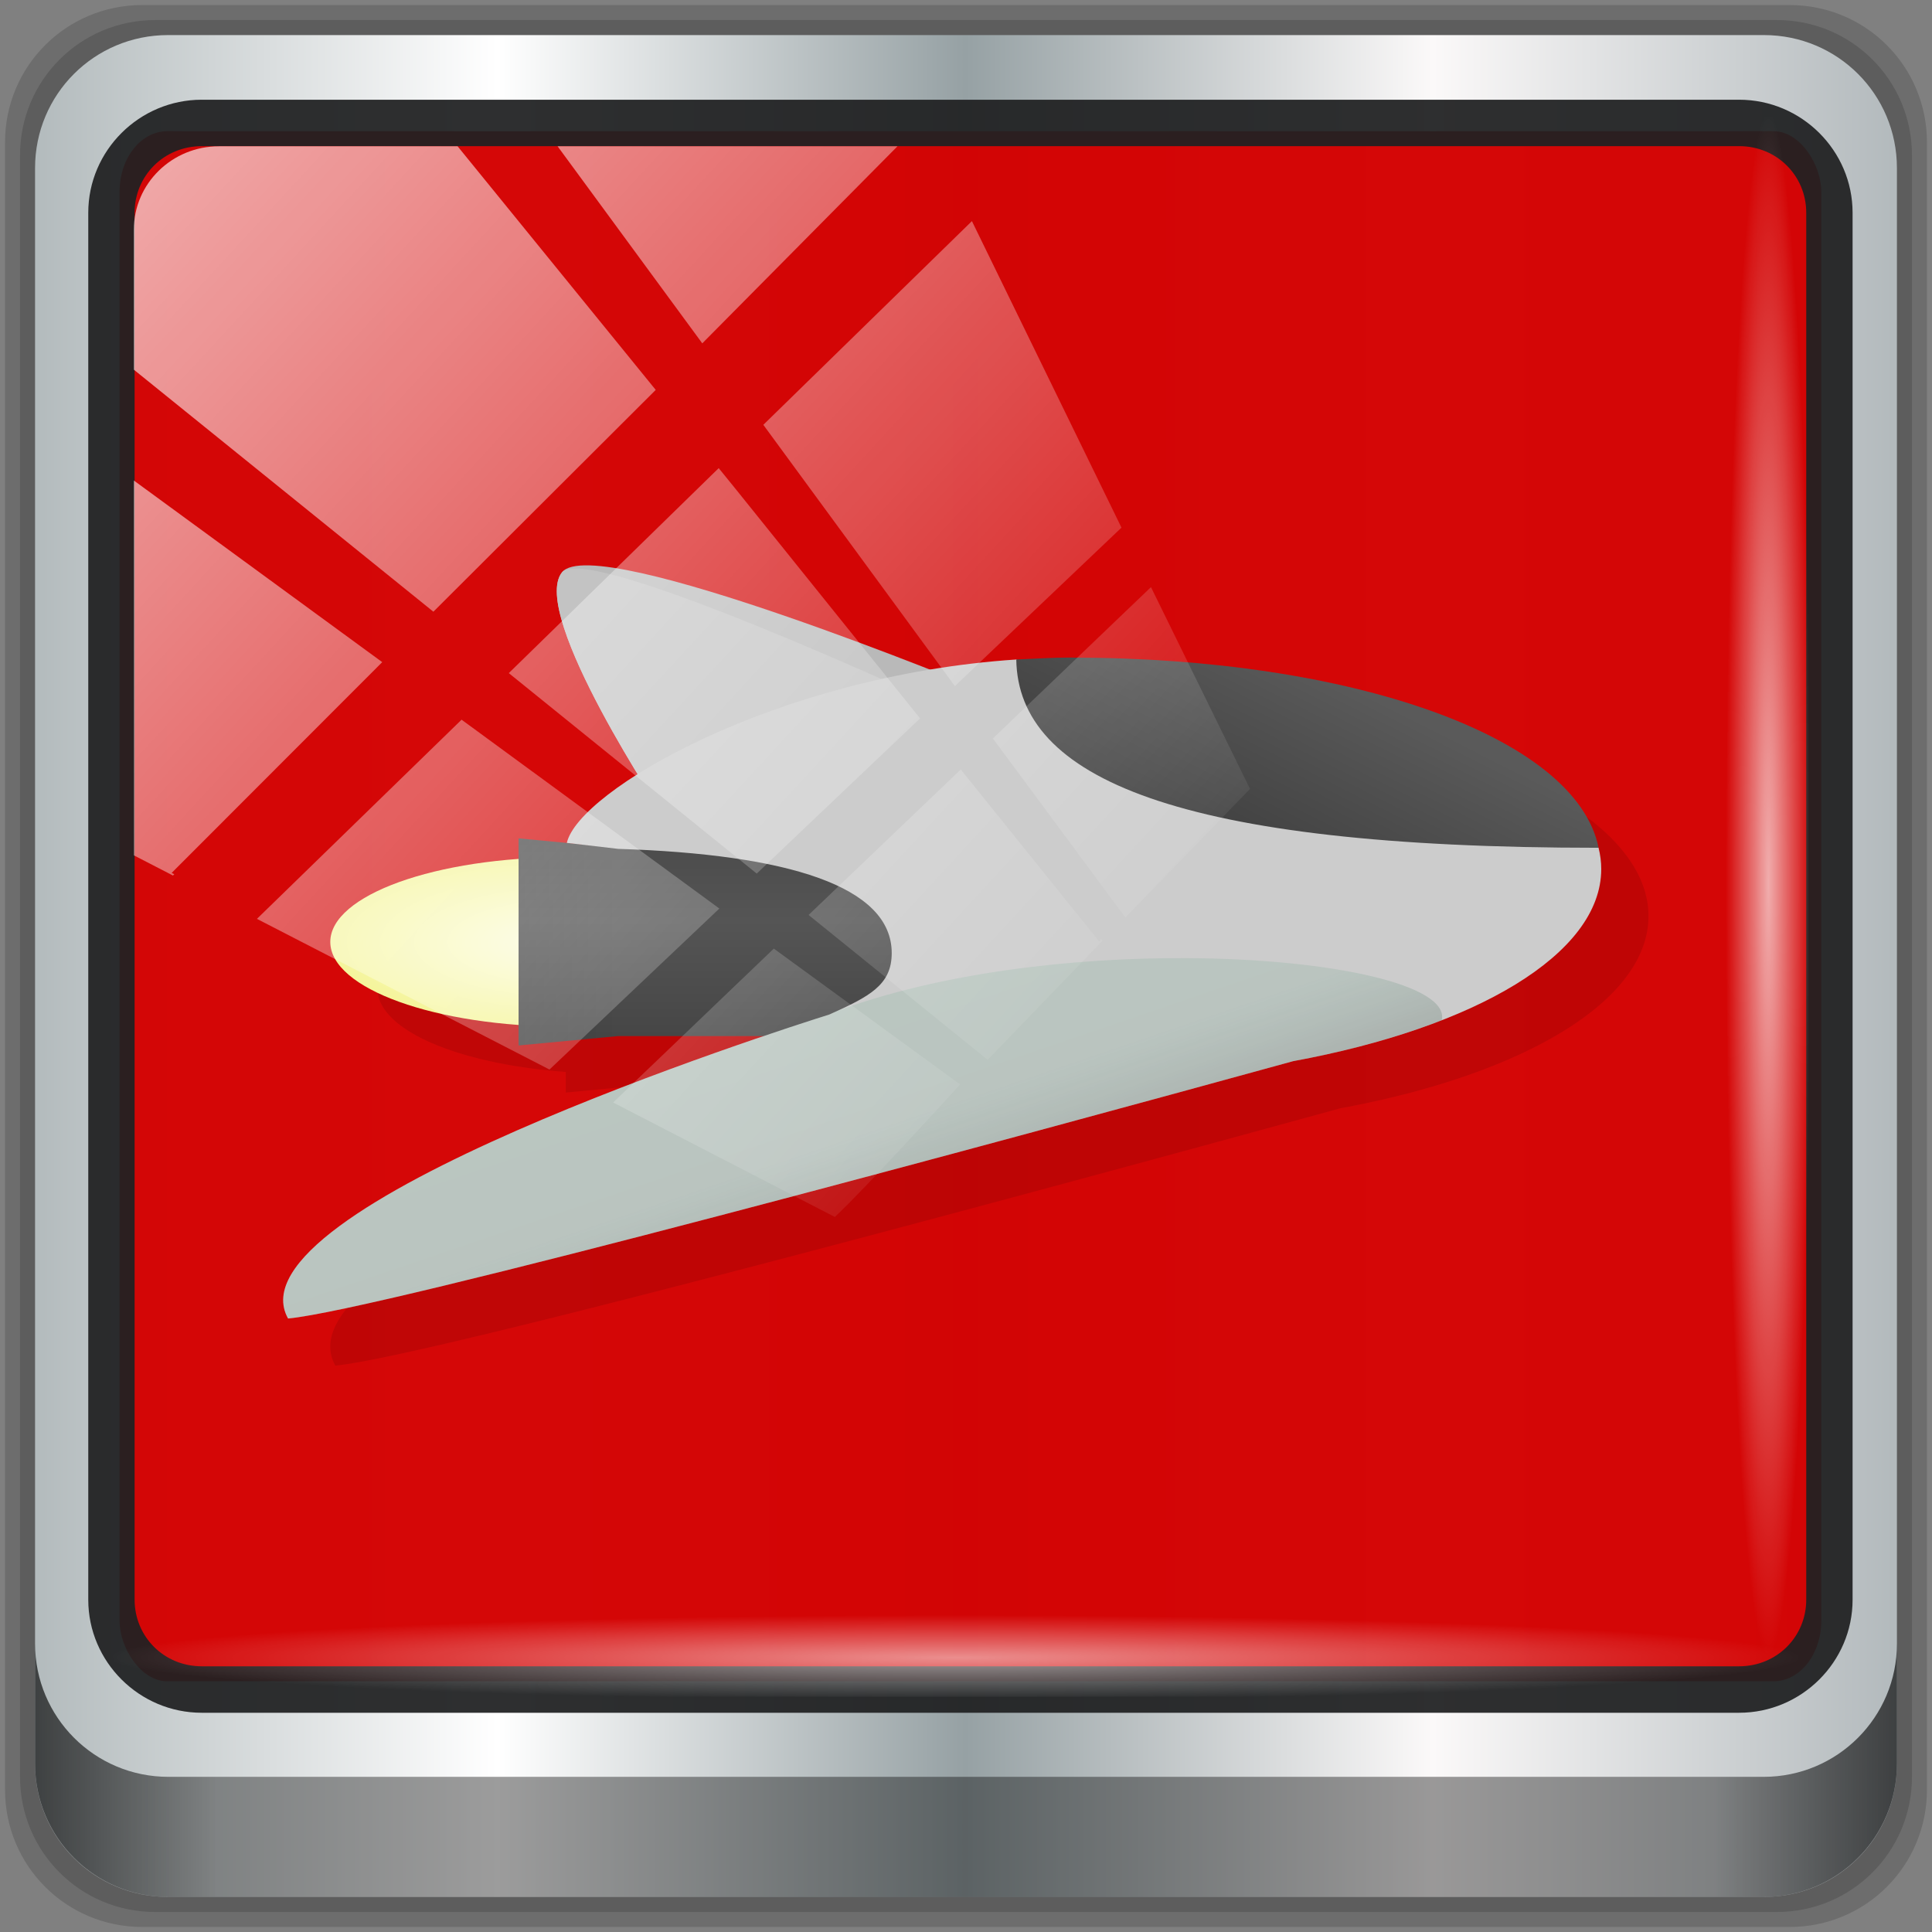 <?xml version="1.0" encoding="UTF-8" standalone="no"?>
<svg
   xmlns:dc="http://purl.org/dc/elements/1.1/"
   xmlns:cc="http://creativecommons.org/ns#"
   xmlns:rdf="http://www.w3.org/1999/02/22-rdf-syntax-ns#"
   xmlns:svg="http://www.w3.org/2000/svg"
   xmlns="http://www.w3.org/2000/svg"
   xmlns:xlink="http://www.w3.org/1999/xlink"
   xmlns:sodipodi="http://sodipodi.sourceforge.net/DTD/sodipodi-0.dtd"
   xmlns:inkscape="http://www.inkscape.org/namespaces/inkscape"
   inkscape:version="1.0beta2 (2b71d25d45, 2019-12-03)"
   height="96"
   width="96"
   sodipodi:docname="bomber.svg"
   id="svg74"
   version="1.1"
   viewBox="0 0 96 96">
  <rect x="0" y="0" width="96" height="96" fill="#808080" stroke="none"/>
  <title
     id="title4745">Part of Lila HD icon Theme</title>
  <sodipodi:namedview
     inkscape:document-rotation="0"
     inkscape:current-layer="g3950"
     inkscape:window-maximized="1"
     inkscape:window-y="28"
     inkscape:window-x="0"
     inkscape:cy="21.966102"
     inkscape:cx="24"
     inkscape:zoom="4.9166667"
     showgrid="false"
     id="namedview76"
     inkscape:window-height="1016"
     inkscape:window-width="1920"
     inkscape:pageshadow="2"
     inkscape:pageopacity="0"
     guidetolerance="10"
     gridtolerance="10"
     objecttolerance="10"
     borderopacity="1"
     bordercolor="#666666"
     pagecolor="#ffffff" />
  <defs
     id="defs36">
    <linearGradient
       gradientTransform="rotate(-90,24,24)"
       gradientUnits="userSpaceOnUse"
       x2="47"
       x1="1"
       id="linearGradient3764">
      <stop
         id="stop2"
         style="stop-color:#c94943;stop-opacity:1" />
      <stop
         id="stop4"
         style="stop-color:#ce5952;stop-opacity:1"
         offset="1" />
    </linearGradient>
    <radialGradient
       gradientUnits="userSpaceOnUse"
       gradientTransform="matrix(0.15,0,0,0.054,-21,22.247)"
       r="33.367"
       cy="32.5"
       cx="33.367"
       id="radialGradient4192">
      <stop
         id="stop7"
         style="stop-color:#fcfce5;stop-opacity:1" />
      <stop
         id="stop9"
         style="stop-color:#f5f59b;stop-opacity:1"
         offset="1" />
    </radialGradient>
    <linearGradient
       gradientUnits="userSpaceOnUse"
       y2="21"
       x2="0"
       y1="26"
       id="linearGradient4402">
      <stop
         id="stop12"
         style="stop-color:#464646;stop-opacity:1" />
      <stop
         id="stop14"
         style="stop-color:#555;stop-opacity:1"
         offset="0.492" />
      <stop
         id="stop16"
         style="stop-color:#464646;stop-opacity:1"
         offset="1" />
    </linearGradient>
    <linearGradient
       gradientTransform="matrix(0.225,0,0,0.225,8.754,15.936)"
       gradientUnits="userSpaceOnUse"
       y2="7.766"
       x2="98.71"
       y1="27.21"
       x1="88.93"
       id="linearGradient4164">
      <stop
         id="stop19"
         style="stop-color:#3c3c3c;stop-opacity:1" />
      <stop
         id="stop21"
         style="stop-color:#5a5a5a;stop-opacity:1"
         offset="1" />
    </linearGradient>
    <linearGradient
       gradientTransform="matrix(0.225,0,0,0.225,8.754,15.936)"
       gradientUnits="userSpaceOnUse"
       y2="40.977"
       x2="55"
       y1="62.68"
       x1="62.39"
       id="linearGradient4182">
      <stop
         id="stop24"
         style="stop-color:#4b6056;stop-opacity:0.275" />
      <stop
         id="stop26"
         style="stop-color:#569a7b;stop-opacity:0.157"
         offset="0.394" />
      <stop
         id="stop28"
         style="stop-color:#57a883;stop-opacity:0.157"
         offset="1" />
    </linearGradient>
    <linearGradient
       gradientUnits="userSpaceOnUse"
       x2="17.11"
       x1="15"
       id="linearGradient4394">
      <stop
         id="stop31"
         style="stop-color:#000;stop-opacity:0.098" />
      <stop
         id="stop33"
         style="stop-color:#000;stop-opacity:0"
         offset="1" />
    </linearGradient>
    <linearGradient
       id="linearGradient3764-3"
       x1="1"
       x2="47"
       gradientUnits="userSpaceOnUse"
       gradientTransform="rotate(-90,24,24)">
      <stop
         style="stop-color:#505050;stop-opacity:1"
         id="stop7-6" />
      <stop
         offset="1"
         style="stop-color:#5a5a5a;stop-opacity:1"
         id="stop9-7" />
    </linearGradient>
    <radialGradient
       id="radialGradient4187"
       cx="31"
       cy="23"
       r="8"
       gradientUnits="userSpaceOnUse"
       gradientTransform="translate(-56.339,76.678)">
      <stop
         style="stop-color:#e36b5d;stop-opacity:1"
         id="stop12-5" />
      <stop
         offset="1"
         style="stop-color:#e05b4c;stop-opacity:1"
         id="stop14-3" />
    </radialGradient>
    <radialGradient
       id="radialGradient4195"
       cx="22"
       cy="29"
       r="8"
       gradientUnits="userSpaceOnUse"
       gradientTransform="translate(-56.339,76.678)">
      <stop
         style="stop-color:#7070d0;stop-opacity:1"
         id="stop17" />
      <stop
         offset="1"
         style="stop-color:#6161cb;stop-opacity:1"
         id="stop19-5" />
    </radialGradient>
    <radialGradient
       id="radialGradient4203"
       cx="20"
       cy="19"
       r="8"
       gradientUnits="userSpaceOnUse"
       gradientTransform="translate(-56.339,76.678)">
      <stop
         style="stop-color:#32e647;stop-opacity:1"
         id="stop22" />
      <stop
         offset="1"
         style="stop-color:#20e437;stop-opacity:1"
         id="stop24-6" />
    </radialGradient>
    <linearGradient
       id="linearGradient6139-0">
      <stop
         id="stop6141-2"
         offset="0"
         style="stop-color:#c1adad;stop-opacity:1;" />
      <stop
         style="stop-color:#ffffff;stop-opacity:1;"
         offset="0.25"
         id="stop6151-0" />
      <stop
         style="stop-color:#aa9090;stop-opacity:1;"
         offset="0.5"
         id="stop6147-1" />
      <stop
         id="stop6149-4"
         offset="0.75"
         style="stop-color:#fbf9f9;stop-opacity:1;" />
      <stop
         id="stop6143-4"
         offset="1"
         style="stop-color:#c1adad;stop-opacity:1;" />
    </linearGradient>
    <linearGradient
       id="linearGradient556">
      <stop
         id="stop557"
         style="stop-color:#ffffff;stop-opacity:1"
         offset="0" />
      <stop
         id="stop558"
         style="stop-color:#d2d2d2;stop-opacity:1;"
         offset="1" />
    </linearGradient>
    <linearGradient
       id="linearGradient4091-0-3-0-7">
      <stop
         style="stop-color:#ffffff;stop-opacity:1;"
         offset="0"
         id="stop4093-3-6-4-2" />
      <stop
         id="stop4099-6-1-8-3"
         offset="0.8"
         style="stop-color:#ffffff;stop-opacity:1;" />
      <stop
         style="stop-color:#ffffff;stop-opacity:0;"
         offset="1"
         id="stop4095-1-0-7-9" />
    </linearGradient>
    <linearGradient
       id="linearGradient3832-0-6-1-1">
      <stop
         style="stop-color:#000000;stop-opacity:1;"
         offset="0"
         id="stop3834-6-3-7-1" />
      <stop
         id="stop3872-2-4"
         offset="0.1"
         style="stop-color:#000000;stop-opacity:0.588;" />
      <stop
         style="stop-color:#000000;stop-opacity:0.588;"
         offset="0.9"
         id="stop3844-6-2-7-6" />
      <stop
         style="stop-color:#000000;stop-opacity:1;"
         offset="1"
         id="stop3836-5-0-2-9" />
    </linearGradient>
    <linearGradient
       id="linearGradient3737">
      <stop
         offset="0"
         style="stop-color:#ffffff;stop-opacity:1"
         id="stop3739" />
      <stop
         offset="1"
         style="stop-color:#ffffff;stop-opacity:0"
         id="stop3741" />
    </linearGradient>
    <linearGradient
       inkscape:collect="always"
       xlink:href="#ButtonShadow"
       id="linearGradient4740"
       gradientUnits="userSpaceOnUse"
       gradientTransform="scale(1.006,0.994)"
       x1="45.448"
       y1="92.54"
       x2="45.448"
       y2="7.017" />
    <linearGradient
       gradientTransform="scale(1.006,0.994)"
       gradientUnits="userSpaceOnUse"
       id="ButtonShadow"
       y2="7.017"
       x2="45.448"
       y1="92.54"
       x1="45.448">
      <stop
         offset="0"
         style="stop-color:#000000;stop-opacity:1"
         id="stop3750" />
      <stop
         offset="1"
         style="stop-color:#000000;stop-opacity:0.588"
         id="stop3752" />
    </linearGradient>
    <filter
       id="filter3174-3-13"
       style="color-interpolation-filters:sRGB">
      <feGaussianBlur
         id="feGaussianBlur3176-6-1"
         stdDeviation="1.71" />
    </filter>
    <clipPath
       clipPathUnits="userSpaceOnUse"
       id="clipPath4156-4-2">
      <path
         style="opacity:0.6;fill:#ffffff;fill-opacity:1;stroke:none"
         d="m 27.046,-55.695 -14.214,13.321 h 0.061 l 15.653,21.771 10.231,-10.546 C 38.562,-32.302 27.468,-54.819 27.046,-55.695 Z M 9.647,-39.383 -5.241,-25.321 15.988,-7.806 26.372,-18.383 Z m 31.491,12.951 -9.741,9.714 8.945,12.458 7.781,-7.555 z m -49.84,4.379 -13.754,12.982 26.283,13.846 0.061,-0.062 -0.123,-0.062 L 13.599,-5.401 -8.702,-22.053 Z m 38.015,7.401 -9.803,9.775 11.579,9.559 7.628,-7.401 -8.669,-11.009 z m 20.187,5.674 -7.383,7.216 6.188,8.542 5.82,-6.137 z m -32.195,6.322 -9.557,9.498 13.662,7.185 7.934,-7.678 z m 23.312,2.374 -7.107,6.938 8.363,6.907 5.361,-5.674 -0.061,-0.092 -0.092,0.123 -6.464,-8.203 z m -8.73,8.542 -7.505,7.339 10.354,5.458 c 1.397,-1.321 5.675,-6.123 5.851,-6.322 z"
         id="path4158-0-4"
         inkscape:connector-curvature="0" />
    </clipPath>
    <filter
       id="filter3174-53"
       style="color-interpolation-filters:sRGB">
      <feGaussianBlur
         id="feGaussianBlur3176-1"
         stdDeviation="1.71" />
    </filter>
    <filter
       id="filter3174"
       style="color-interpolation-filters:sRGB">
      <feGaussianBlur
         stdDeviation="1.71"
         id="feGaussianBlur3176" />
    </filter>
    <radialGradient
       id="radialGradient4203-3"
       cx="20"
       cy="19"
       r="8"
       gradientUnits="userSpaceOnUse"
       gradientTransform="translate(-56.339,76.678)">
      <stop
         style="stop-color:#32e647;stop-opacity:1"
         id="stop22-6" />
      <stop
         offset="1"
         style="stop-color:#20e437;stop-opacity:1"
         id="stop24-7" />
    </radialGradient>
    <radialGradient
       id="radialGradient4187-5"
       cx="31"
       cy="23"
       r="8"
       gradientUnits="userSpaceOnUse"
       gradientTransform="translate(-56.339,76.678)">
      <stop
         style="stop-color:#e36b5d;stop-opacity:1"
         id="stop12-3" />
      <stop
         offset="1"
         style="stop-color:#e05b4c;stop-opacity:1"
         id="stop14-5" />
    </radialGradient>
    <radialGradient
       id="radialGradient4195-6"
       cx="22"
       cy="29"
       r="8"
       gradientUnits="userSpaceOnUse"
       gradientTransform="translate(-56.339,76.678)">
      <stop
         style="stop-color:#7070d0;stop-opacity:1"
         id="stop17-2" />
      <stop
         offset="1"
         style="stop-color:#6161cb;stop-opacity:1"
         id="stop19-9" />
    </radialGradient>
    <linearGradient
       y2="7.017"
       x2="45.448"
       y1="92.54"
       x1="45.448"
       gradientTransform="scale(1.006,0.994)"
       gradientUnits="userSpaceOnUse"
       id="linearGradient4741"
       xlink:href="#ButtonShadow"
       inkscape:collect="always" />
    <linearGradient
       y2="7.017"
       x2="45.448"
       y1="92.54"
       x1="45.448"
       gradientTransform="scale(1.006,0.994)"
       gradientUnits="userSpaceOnUse"
       id="linearGradient4743"
       xlink:href="#ButtonShadow"
       inkscape:collect="always" />
    <radialGradient
       gradientUnits="userSpaceOnUse"
       gradientTransform="matrix(0.15,0,0,0.054,-21,22.247)"
       r="33.367"
       cy="32.5"
       cx="33.367"
       id="radialGradient4192-2">
      <stop
         id="stop7-9"
         style="stop-color:#fcfce5;stop-opacity:1" />
      <stop
         id="stop9-1"
         style="stop-color:#f5f59b;stop-opacity:1"
         offset="1" />
    </radialGradient>
    <linearGradient
       gradientUnits="userSpaceOnUse"
       y2="21"
       x2="0"
       y1="26"
       id="linearGradient4402-2">
      <stop
         id="stop12-7"
         style="stop-color:#464646;stop-opacity:1" />
      <stop
         id="stop14-0"
         style="stop-color:#555;stop-opacity:1"
         offset="0.492" />
      <stop
         id="stop16-9"
         style="stop-color:#464646;stop-opacity:1"
         offset="1" />
    </linearGradient>
    <linearGradient
       gradientUnits="userSpaceOnUse"
       x2="17.11"
       x1="15"
       id="linearGradient4394-6">
      <stop
         id="stop31-1"
         style="stop-color:#000;stop-opacity:0.098" />
      <stop
         id="stop33-8"
         style="stop-color:#000;stop-opacity:0"
         offset="1" />
    </linearGradient>
    <linearGradient
       inkscape:collect="always"
       xlink:href="#linearGradient6139-0-6"
       id="linearGradient4071-3"
       gradientUnits="userSpaceOnUse"
       gradientTransform="matrix(1.106,0,0,1.107,2.906,-18.701)"
       x1="6"
       y1="47"
       x2="90"
       y2="47" />
    <linearGradient
       id="linearGradient6139-0-6">
      <stop
         id="stop6141-2-7"
         offset="0"
         style="stop-color:#b2babc;stop-opacity:1" />
      <stop
         style="stop-color:#ffffff;stop-opacity:1;"
         offset="0.25"
         id="stop6151-0-5" />
      <stop
         style="stop-color:#96a1a4;stop-opacity:1"
         offset="0.5"
         id="stop6147-1-3" />
      <stop
         id="stop6149-4-5"
         offset="0.75"
         style="stop-color:#fbf9f9;stop-opacity:1;" />
      <stop
         id="stop6143-4-6"
         offset="1"
         style="stop-color:#b2b9bc;stop-opacity:1" />
    </linearGradient>
    <linearGradient
       gradientTransform="matrix(0.999,0,0,1,8.044,-14.666)"
       inkscape:collect="always"
       xlink:href="#linearGradient3832-0-6-1-1"
       id="linearGradient4129-2"
       x1="1.5"
       y1="88.172"
       x2="94.5"
       y2="88.172"
       gradientUnits="userSpaceOnUse" />
    <radialGradient
       inkscape:collect="always"
       xlink:href="#linearGradient3737"
       id="radialGradient7462"
       gradientUnits="userSpaceOnUse"
       gradientTransform="matrix(0.974,0,0,0.049,41.907,65.501)"
       cx="13.948"
       cy="44.893"
       fx="13.948"
       fy="44.893"
       r="43.199" />
    <radialGradient
       inkscape:collect="always"
       xlink:href="#linearGradient3737"
       id="radialGradient7464"
       gradientUnits="userSpaceOnUse"
       gradientTransform="matrix(0.888,0,0,0.049,16.879,-98.118)"
       cx="13.948"
       cy="44.893"
       fx="13.948"
       fy="44.893"
       r="43.199" />
    <linearGradient
       gradientTransform="matrix(1.004,0,0,1.005,-0.218,-0.048)"
       inkscape:collect="always"
       xlink:href="#linearGradient3737"
       id="linearGradient4767-3"
       gradientUnits="userSpaceOnUse"
       x1="2.771"
       y1="-28.642"
       x2="50.528"
       y2="14.514" />
    <clipPath
       id="clipPath4156-4-1"
       clipPathUnits="userSpaceOnUse">
      <path
         inkscape:connector-curvature="0"
         id="path4158-0-8"
         d="m 27.046,-55.695 -14.214,13.321 h 0.061 l 15.653,21.771 10.231,-10.546 C 38.562,-32.302 27.468,-54.819 27.046,-55.695 Z M 9.647,-39.383 -5.241,-25.321 15.988,-7.806 26.372,-18.383 Z m 31.491,12.951 -9.741,9.714 8.945,12.458 7.781,-7.555 z m -49.84,4.379 -13.754,12.982 26.283,13.846 0.061,-0.062 -0.123,-0.062 L 13.599,-5.401 -8.702,-22.053 Z m 38.015,7.401 -9.803,9.775 11.579,9.559 7.628,-7.401 -8.669,-11.009 z m 20.187,5.674 -7.383,7.216 6.188,8.542 5.82,-6.137 z m -32.195,6.322 -9.557,9.498 13.662,7.185 7.934,-7.678 z m 23.312,2.374 -7.107,6.938 8.363,6.907 5.361,-5.674 -0.061,-0.092 -0.092,0.123 -6.464,-8.203 z m -8.73,8.542 -7.505,7.339 10.354,5.458 c 1.397,-1.321 5.675,-6.123 5.851,-6.322 z"
         style="opacity:0.6;fill:#ffffff;fill-opacity:1;stroke:none" />
    </clipPath>
    <radialGradient
       id="radialGradient4192-2-6"
       cx="33.367"
       cy="32.5"
       r="33.367"
       gradientTransform="matrix(0.15,0,0,0.054,-21,22.247)"
       gradientUnits="userSpaceOnUse">
      <stop
         style="stop-color:#fcfce5;stop-opacity:1"
         id="stop7-9-2" />
      <stop
         offset="1"
         style="stop-color:#f5f59b;stop-opacity:1"
         id="stop9-1-9" />
    </radialGradient>
    <linearGradient
       id="linearGradient4402-2-1"
       y1="26"
       x2="0"
       y2="21"
       gradientUnits="userSpaceOnUse">
      <stop
         style="stop-color:#464646;stop-opacity:1"
         id="stop12-7-2" />
      <stop
         offset="0.492"
         style="stop-color:#555;stop-opacity:1"
         id="stop14-0-7" />
      <stop
         offset="1"
         style="stop-color:#464646;stop-opacity:1"
         id="stop16-9-0" />
    </linearGradient>
    <linearGradient
       id="linearGradient4394-6-6"
       x1="15"
       x2="17.11"
       gradientUnits="userSpaceOnUse">
      <stop
         style="stop-color:#000;stop-opacity:0.098"
         id="stop31-1-1" />
      <stop
         offset="1"
         style="stop-color:#000;stop-opacity:0"
         id="stop33-8-8" />
    </linearGradient>
  </defs>
  <g
     id="g4738">
    <g
       id="g4704"
       transform="translate(0,-6)">
      <g
         id="g6902">
        <g
           transform="translate(-1e-6,32)"
           inkscape:label="Layer 1"
           id="layer1-2">
          <g
             transform="translate(-8.044,-17.334)"
             id="g7390-7">
            <g
               transform="translate(251.288,-104.897)"
               id="g4615-6">
              <g
                 id="layer2-8-6"
                 style="display:none">
                <rect
                   width="86"
                   height="85"
                   rx="6"
                   ry="6"
                   x="5"
                   y="7"
                   id="rect3745-9-2"
                   style="opacity:0.9;fill:url(#linearGradient4741);fill-opacity:1;fill-rule:nonzero;stroke:none;filter:url(#filter3174-3-13)" />
              </g>
            </g>
            <g
               id="g3950"
               transform="translate(0,6)">
              <path
                 style="display:inline;opacity:0.15;fill:#000000;fill-opacity:1;fill-rule:nonzero;stroke:none;stroke-width:0.999"
                 d="M 96.973,-14.416 H 15.115 c -3.779,0 -6.821,3.042 -6.821,6.821 V 74.263 c 0,3.779 3.042,6.821 6.821,6.821 h 81.857 c 3.779,0 6.821,-3.042 6.821,-6.821 V -7.594 c 0,-3.779 -3.042,-6.821 -6.821,-6.821 z"
                 id="path3288"
                 inkscape:connector-curvature="0" />
              <path
                 inkscape:connector-curvature="0"
                 id="path4085"
                 d="m 96.333,-13.669 h -80.578 c -3.72,0 -6.715,2.995 -6.715,6.715 V 73.624 c 0,3.72 2.995,6.715 6.715,6.715 h 80.578 c 3.72,0 6.715,-2.995 6.715,-6.715 V -6.955 c 0,-3.72 -2.995,-6.715 -6.715,-6.715 z"
                 style="display:inline;opacity:0.15;fill:#000000;fill-opacity:1;fill-rule:nonzero;stroke:none;stroke-width:0.999" />
              <path
                 style="display:inline;fill:url(#linearGradient4071-3);fill-opacity:1;fill-rule:nonzero;stroke:none;stroke-width:0.999"
                 d="M 95.694,-12.923 H 16.394 c -3.661,0 -6.608,2.947 -6.608,6.608 V 72.984 c 0,3.661 2.947,6.608 6.608,6.608 h 79.299 c 3.661,0 6.608,-2.947 6.608,-6.608 V -6.315 c 0,-3.661 -2.947,-6.608 -6.608,-6.608 z"
                 id="rect4251-1"
                 inkscape:connector-curvature="0" />
              <rect
                 ry="2.998"
                 rx="2.367"
                 y="-8.146"
                 x="13.985"
                 height="77.021"
                 width="84.558"
                 id="rect862"
                 style="fill:#d40000;fill-opacity:0.972;stroke:none;stroke-width:0.711;stroke-miterlimit:4;stroke-dasharray:none;stroke-opacity:1" />
              <path
                 inkscape:connector-curvature="0"
                 id="path4989"
                 d="m 18.068,-9.711 c -3.1,0 -5.638,2.526 -5.638,5.617 v 68.917 c 0,3.09 2.538,5.617 5.638,5.617 H 94.46 c 3.1,0 5.638,-2.526 5.638,-5.617 V -4.094 c 0,-3.09 -2.538,-5.617 -5.638,-5.617 z m 0,2.307 H 94.46 c 1.878,0 3.335,1.472 3.335,3.309 v 68.917 c 0,1.837 -1.456,3.309 -3.335,3.309 H 18.068 c -1.878,0 -3.335,-1.472 -3.335,-3.309 V -4.094 c 0,-1.837 1.456,-3.309 3.335,-3.309 z"
                 style="color:#000000;font-style:normal;font-variant:normal;font-weight:normal;font-stretch:normal;font-size:medium;line-height:normal;font-family:Sans;-inkscape-font-specification:Sans;text-indent:0;text-align:start;text-decoration:none;text-decoration-line:none;letter-spacing:normal;word-spacing:normal;text-transform:none;writing-mode:lr-tb;direction:ltr;baseline-shift:baseline;text-anchor:start;display:inline;overflow:visible;visibility:visible;fill:#202223;fill-opacity:0.937;stroke:none;stroke-width:2.374;marker:none;enable-background:accumulate" />
              <path
                 inkscape:connector-curvature="0"
                 style="display:inline;opacity:0.658;fill:url(#linearGradient4129-2);fill-opacity:1;fill-rule:nonzero;stroke:none;stroke-width:0.999"
                 d="m 9.786,67.002 v 5.969 c 0,3.661 2.961,6.622 6.622,6.622 h 79.272 c 3.661,0 6.622,-2.961 6.622,-6.622 v -5.969 c 0,3.661 -2.961,6.622 -6.622,6.622 H 16.408 c -3.661,0 -6.622,-2.961 -6.622,-6.622 z"
                 id="path4118" />
              <rect
                 style="opacity:0.55;fill:url(#radialGradient7462);fill-opacity:1;stroke:none;stroke-width:0.999"
                 id="rect4131"
                 width="83.811"
                 height="4.228"
                 x="13.641"
                 y="65.416"
                 rx="4.25"
                 ry="4.25" />
              <rect
                 ry="4.246"
                 rx="4.246"
                 y="-97.91"
                 x="-8.885"
                 height="4.228"
                 width="76.35"
                 id="rect4141"
                 style="opacity:0.669;fill:url(#radialGradient7464);fill-opacity:1;stroke:none;stroke-width:0.999"
                 transform="rotate(90)" />
              <g
                 transform="matrix(2.339,0,0,2.339,-1.274,-136.27)"
                 id="g4757">
                <path
                   inkscape:connector-curvature="0"
                   id="path54"
                   style="fill:#000000;fill-opacity:0.098;stroke:none"
                   d="m 17.512,65 c -0.293,-0.008 -0.498,0.036 -0.586,0.146 -0.505,0.634 0.821,2.991 1.623,4.301 -0.865,0.548 -1.436,1.077 -1.52,1.449 L 16.004,70.8 v 0.436 a 5,1.8 0 0 0 -4,1.764 5,1.8 0 0 0 4,1.762 V 75.2 l 2.113,-0.199 h 3.127 c -3.091,1.031 -11.275,3.964 -10.137,6 1.946,-0.179 15.286,-3.801 21.352,-5.467 3.863,-0.711 6.545,-2.271 6.545,-4.082 0,-2.482 -5.04,-4.494 -11.248,-4.494 -1.045,0 -2.058,0.095 -3.02,0.256 -1.863,-0.733 -5.683,-2.169 -7.223,-2.213" />
                <g
                   id="g72"
                   transform="translate(3.1239733e-4,48)">
                  <ellipse
                     id="ellipse56"
                     style="fill:url(#radialGradient4192-2-6);fill-opacity:1;stroke:none"
                     cx="-16"
                     cy="24"
                     rx="5"
                     ry="1.8"
                     transform="scale(-1,1)" />
                  <path
                     inkscape:connector-curvature="0"
                     id="path58"
                     style="fill:url(#linearGradient4402-2-1);fill-opacity:1;stroke:none"
                     d="m 15,21.8 v 4.399 L 17.113,26 h 8.486 v -4 h -8.486 z" />
                  <path
                     inkscape:connector-curvature="0"
                     id="path60"
                     style="fill:#b9b9b9;fill-opacity:1;stroke:none"
                     d="m 24.857,18.663 -6.746,2.69 c 0,0 -2.894,-4.32 -2.188,-5.206 0.706,-0.885 8.934,2.515 8.934,2.515 z" />
                  <path
                     inkscape:connector-curvature="0"
                     id="path62"
                     style="fill:#c3c3c3;fill-opacity:1;stroke:none"
                     d="m 24.07,19.03 -5.959,2.325 c 0,0 -2.894,-4.32 -2.188,-5.206 0.537,-0.661 8.147,2.881 8.147,2.881 z" />
                  <path
                     inkscape:connector-curvature="0"
                     id="path64"
                     style="fill:#cccccc;fill-opacity:1;stroke:none"
                     d="m 25.574,18 c -5.13,0.34 -9.302,2.794 -9.549,3.896 l 1.088,0.127 c 3.608,0.114 5.814,0.794 5.814,2.213 0,0.685 -0.479,0.924 -1.322,1.305 C 20.551,25.872 8.778,29.631 10.103,32 12.049,31.821 25.389,28.199 31.455,26.533 35.318,25.822 38,24.262 38,22.451 38,22.299 37.98,22.148 37.943,22 30,20 30,20 25.574,18" />
                  <path
                     inkscape:connector-curvature="0"
                     id="path66"
                     style="fill:url(#linearGradient4164);fill-opacity:1;stroke:none"
                     d="m 26.752,17.958 c -0.402,0 -0.794,0.026 -1.179,0.042 0.04,2.515 3.407,4 12.371,4 -0.48,-2.367 -5.271,-4.04 -11.192,-4.04 z" />
                  <path
                     inkscape:connector-curvature="0"
                     id="path68"
                     style="fill:url(#linearGradient4182);fill-opacity:1;stroke:none"
                     d="m 29.18,24.344 c -2.422,-0.011 -5.223,0.31 -7.445,1.134 0,0 0,0 0,0 -0.043,0.021 -0.083,0.043 -0.129,0.063 -1.054,0.331 -12.826,4.09 -11.501,6.459 1.946,-0.179 15.285,-3.802 21.351,-5.467 1.176,-0.217 2.241,-0.513 3.156,-0.87 0.169,-0.743 -2.318,-1.305 -5.431,-1.319 z" />
                  <path
                     inkscape:connector-curvature="0"
                     id="path70"
                     style="fill:url(#linearGradient4394-6-6);fill-opacity:1"
                     d="m 15,21.8 2.114,0.2 v 4 L 15,26.2" />
                </g>
              </g>
              <rect
                 transform="matrix(1.064,0,0,1.042,12.567,23.863)"
                 style="opacity:0.65;fill:url(#linearGradient4767-3);fill-opacity:1;stroke:none;stroke-width:1.005"
                 id="rect4146"
                 width="75.966"
                 height="69.024"
                 x="2"
                 y="-30"
                 rx="3.974"
                 ry="3.978"
                 clip-path="url(#clipPath4156-4-1)" />
            </g>
          </g>
        </g>
        <g
           id="layer2-0"
           style="display:none">
          <rect
             width="86"
             height="85"
             rx="6"
             ry="6"
             x="5"
             y="7"
             id="rect3745-1"
             style="opacity:0.9;fill:url(#linearGradient4743);fill-opacity:1;fill-rule:nonzero;stroke:none;filter:url(#filter3174-53)" />
        </g>
        <g
           id="layer5-1" />
      </g>
      <g
         style="display:none"
         id="layer2">
        <rect
           style="opacity:0.9;fill:url(#linearGradient4740);fill-opacity:1;fill-rule:nonzero;stroke:none;filter:url(#filter3174)"
           id="rect3745"
           y="7"
           x="5"
           ry="6"
           rx="6"
           height="85"
           width="86" />
      </g>
      <g
         transform="translate(-175.322,97.627)"
         id="layer1" />
    </g>
    <g
       id="g38"
       transform="translate(0,42)">
      <g
         id="g40">
        <!-- color: #eeeeee -->
      </g>
    </g>
  </g>
</svg>
